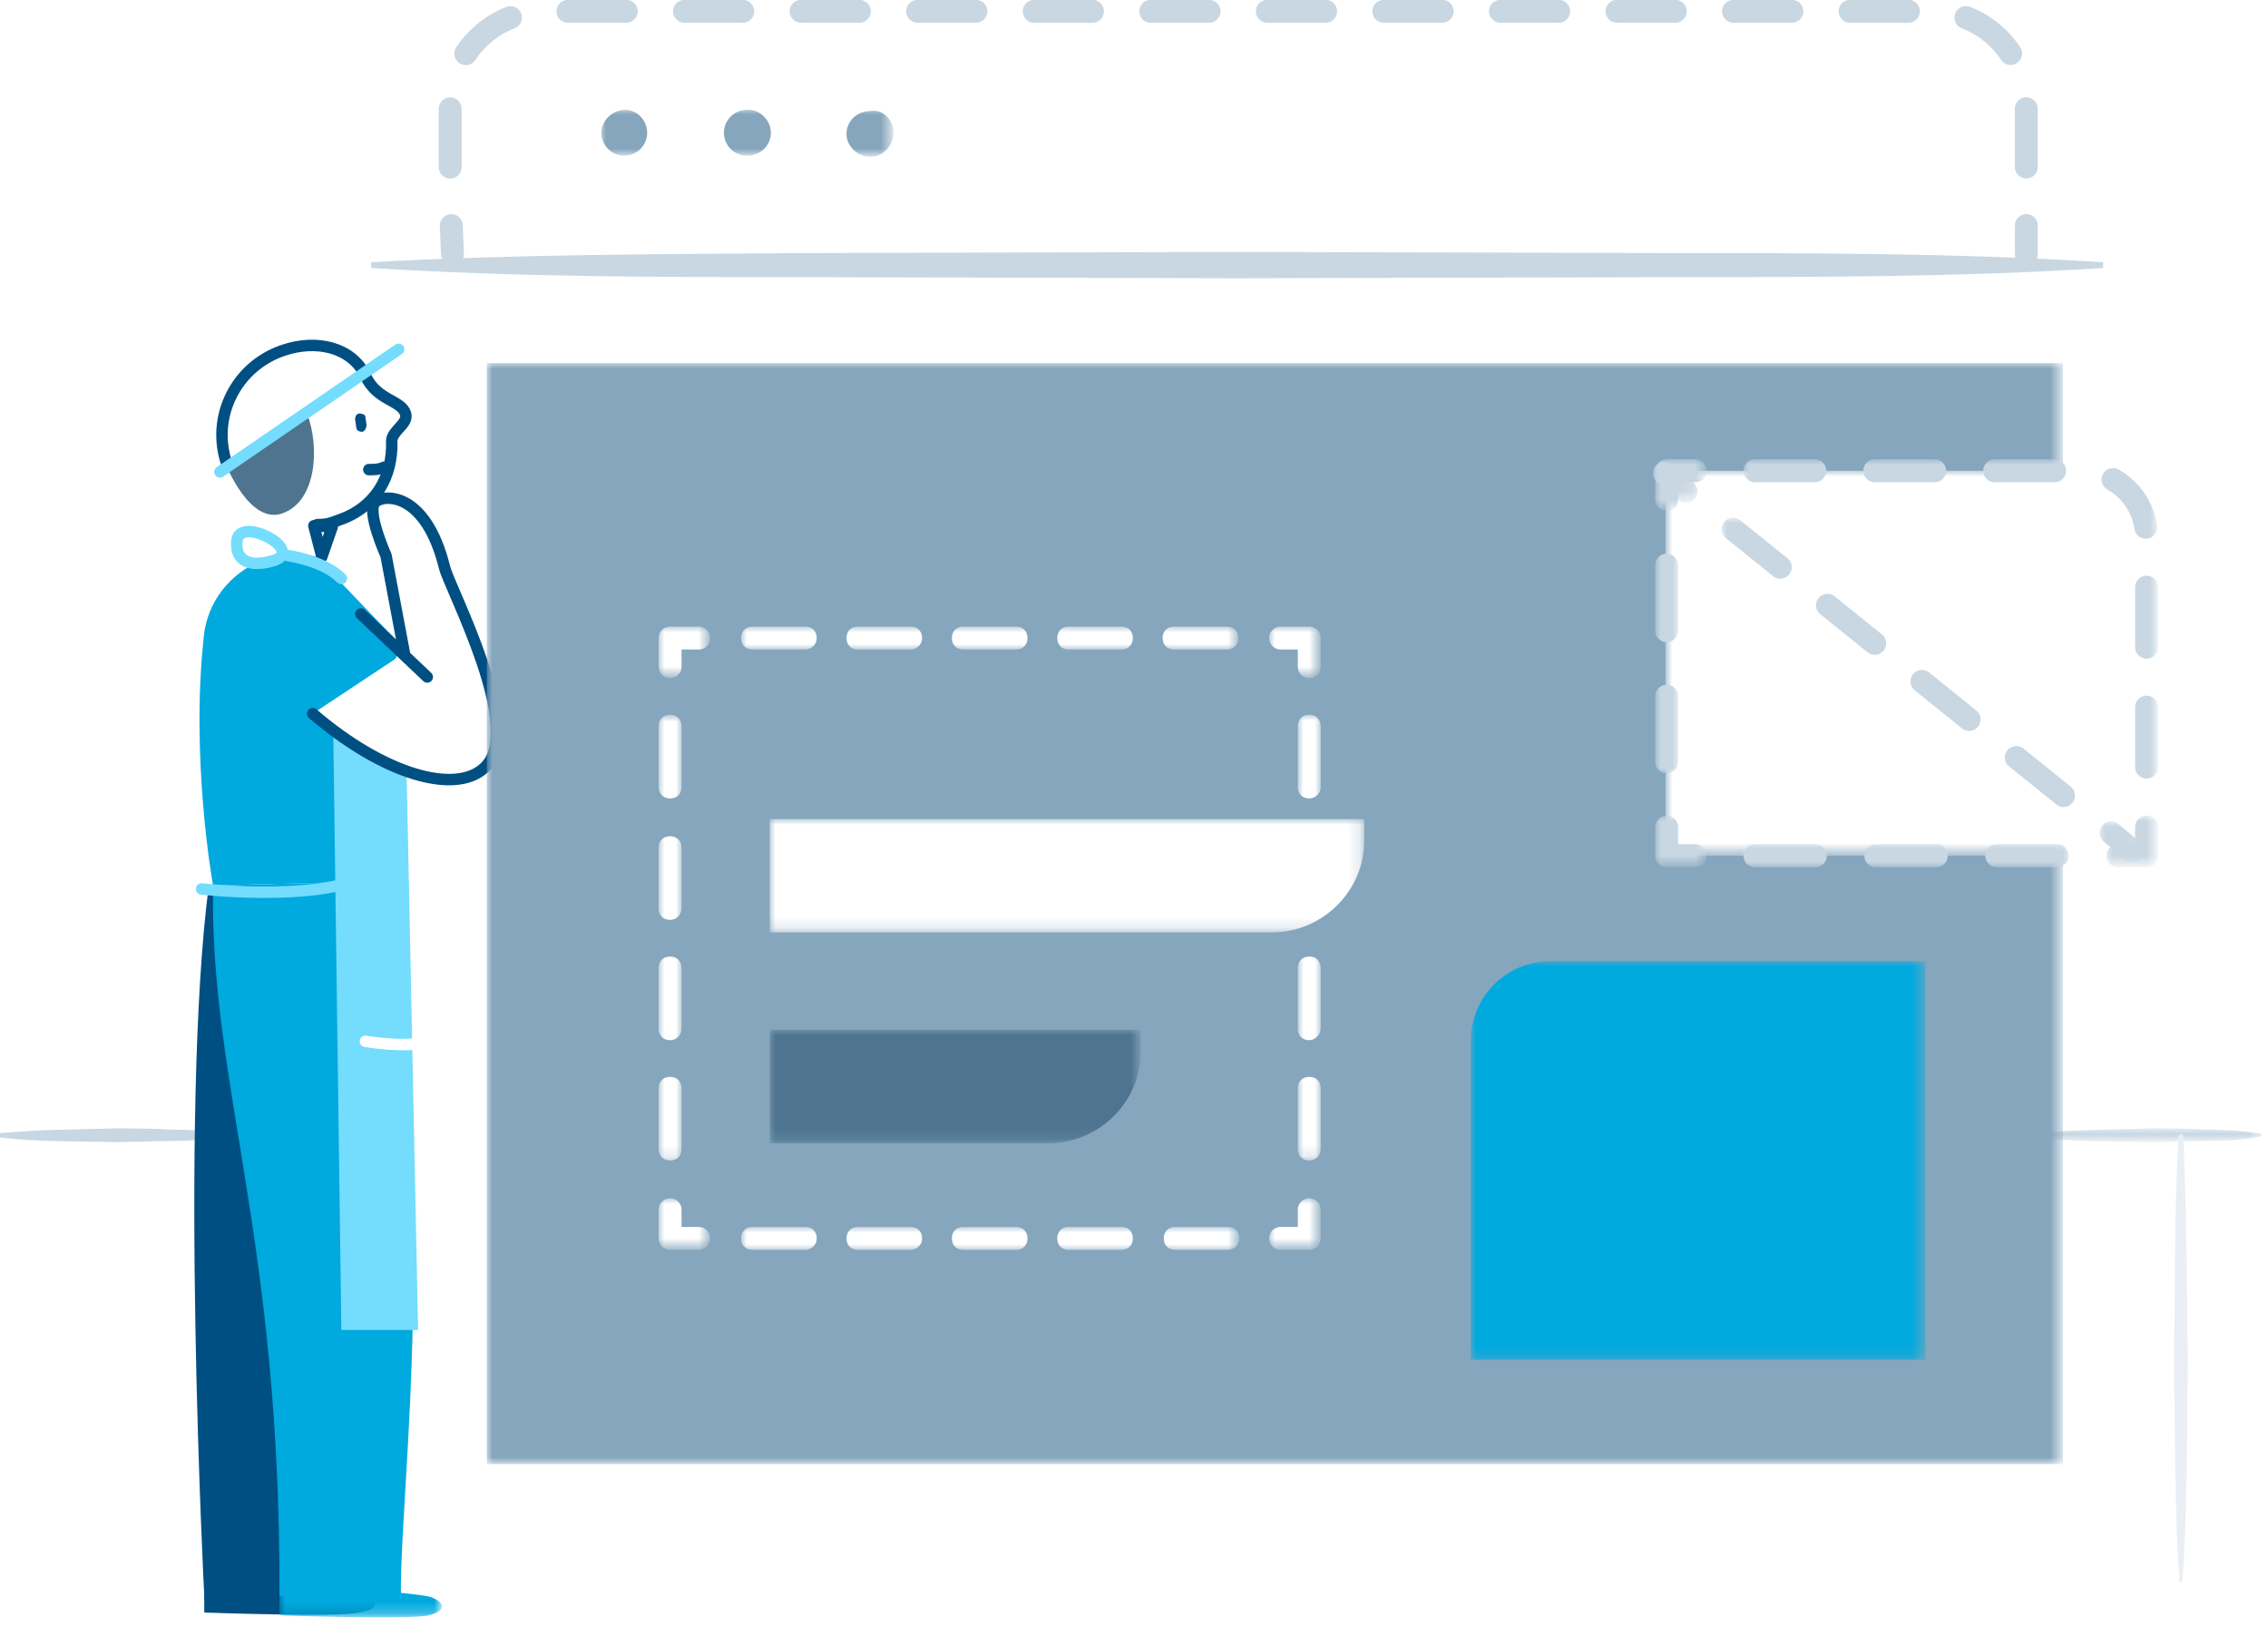 <svg id="Layer_1" xmlns="http://www.w3.org/2000/svg" viewBox="0 0 198 142" enable-background="new 0 0 198 142"><style>.st0{fill:#fff}.st1{filter:url(#Adobe_OpacityMaskFilter)}.st2{mask:url(#b_1_)}.st2,.st3{fill:#c8d7e2}.st4{fill:#e9eff4}.st5{fill:none;stroke:#004f82;stroke-linecap:round;stroke-linejoin:round}.st6{fill:#4e748f}.st7{fill:#004f82}.st8{fill:none;stroke:#004f82;stroke-width:.735}.st9{fill:#00a9de}.st10{fill:#74dcfc}.st11{filter:url(#Adobe_OpacityMaskFilter_1_)}.st12{mask:url(#d_1_);fill:#00a9de}.st13,.st14,.st15,.st16{fill:none;stroke:#74dcfc;stroke-linecap:round;stroke-linejoin:round}.st14,.st15,.st16{stroke:#fff}.st15,.st16{stroke:#c8d7e2;stroke-width:2}.st16{stroke-dasharray:5.088,5.088}.st17{filter:url(#Adobe_OpacityMaskFilter_2_)}.st18{mask:url(#f_1_);fill:#fff}.st19{filter:url(#Adobe_OpacityMaskFilter_3_)}.st20{mask:url(#f_2_);fill:#fff}.st21{filter:url(#Adobe_OpacityMaskFilter_4_)}.st22{mask:url(#f_3_);fill:#86a6bd}.st23{filter:url(#Adobe_OpacityMaskFilter_5_)}.st24{mask:url(#f_4_);fill:none;stroke:#fff;stroke-width:2;stroke-linecap:round;stroke-linejoin:round}.st25{filter:url(#Adobe_OpacityMaskFilter_6_)}.st26{mask:url(#f_7_)}.st27{filter:url(#Adobe_OpacityMaskFilter_7_)}.st28{mask:url(#f_6_);fill:none;stroke:#fff;stroke-width:2;stroke-linecap:round;stroke-linejoin:round}.st29{filter:url(#Adobe_OpacityMaskFilter_8_)}.st30{mask:url(#f_11_)}.st31{filter:url(#Adobe_OpacityMaskFilter_9_)}.st32{mask:url(#f_8_);fill:none;stroke:#fff;stroke-width:2;stroke-linecap:round;stroke-linejoin:round}.st33{filter:url(#Adobe_OpacityMaskFilter_10_)}.st34{mask:url(#f_27_)}.st35{filter:url(#Adobe_OpacityMaskFilter_11_)}.st36{mask:url(#f_10_);fill:none;stroke:#fff;stroke-width:2;stroke-linecap:round;stroke-linejoin:round}.st37{filter:url(#Adobe_OpacityMaskFilter_12_)}.st38{mask:url(#f_9_)}.st39{filter:url(#Adobe_OpacityMaskFilter_13_)}.st40{mask:url(#f_12_);fill:#fff}.st41{filter:url(#Adobe_OpacityMaskFilter_14_)}.st42{mask:url(#f_13_);fill:#4e748f}.st43{filter:url(#Adobe_OpacityMaskFilter_15_)}.st44{mask:url(#f_14_);fill:#00a9de}.st45{filter:url(#Adobe_OpacityMaskFilter_16_)}.st46{mask:url(#f_15_);fill:#fff}.st47{filter:url(#Adobe_OpacityMaskFilter_17_)}.st48{mask:url(#f_16_);fill:none;stroke:#c8d7e2;stroke-width:2;stroke-linecap:round;stroke-linejoin:round}.st49{filter:url(#Adobe_OpacityMaskFilter_18_)}.st50{mask:url(#f_17_);fill:none;stroke:#c8d7e2;stroke-width:2;stroke-linecap:round;stroke-linejoin:round;stroke-dasharray:5.279,5.279}.st51{filter:url(#Adobe_OpacityMaskFilter_19_)}.st52{mask:url(#f_18_);fill:none;stroke:#c8d7e2;stroke-width:2;stroke-linecap:round;stroke-linejoin:round}.st53{filter:url(#Adobe_OpacityMaskFilter_20_)}.st54{mask:url(#f_19_);fill:none;stroke:#c8d7e2;stroke-width:2;stroke-linecap:round;stroke-linejoin:round;stroke-dasharray:5.721,5.721}.st55{filter:url(#Adobe_OpacityMaskFilter_21_)}.st56{mask:url(#f_20_);fill:none;stroke:#c8d7e2;stroke-width:2;stroke-linecap:round;stroke-linejoin:round}.st57{filter:url(#Adobe_OpacityMaskFilter_22_)}.st58{mask:url(#f_21_);fill:none;stroke:#c8d7e2;stroke-width:2;stroke-linecap:round;stroke-linejoin:round;stroke-dasharray:5.234,5.234}.st59{filter:url(#Adobe_OpacityMaskFilter_23_)}.st60{mask:url(#f_22_);fill:#fff}.st61{filter:url(#Adobe_OpacityMaskFilter_24_)}.st62{mask:url(#f_23_);fill:none;stroke:#c8d7e2;stroke-width:2;stroke-linecap:round;stroke-linejoin:round}.st63{filter:url(#Adobe_OpacityMaskFilter_25_)}.st64{mask:url(#f_24_);fill:none;stroke:#c8d7e2;stroke-width:2;stroke-linecap:round;stroke-linejoin:round;stroke-dasharray:5.293,5.293}.st65{filter:url(#Adobe_OpacityMaskFilter_26_)}.st66{mask:url(#f_25_);fill:none;stroke:#c8d7e2;stroke-width:2;stroke-linecap:round;stroke-linejoin:round}.st67{filter:url(#Adobe_OpacityMaskFilter_27_)}.st68{mask:url(#f_26_);fill:#86a6bd}</style><title>Page 1</title><path class="st0" d="M177.9 99.1h19.5-19.5z"/><g transform="translate(0 -.812)"><g transform="translate(177 99)"><defs><filter id="Adobe_OpacityMaskFilter" filterUnits="userSpaceOnUse" x=".7" y=".3" width="19.8" height="1.1"><feColorMatrix values="1 0 0 0 0 0 1 0 0 0 0 0 1 0 0 0 0 0 1 0"/></filter></defs><mask maskUnits="userSpaceOnUse" x=".7" y=".3" width="19.8" height="1.1" id="b_1_"><g class="st1"><path id="a_1_" class="st0" d="M.7.3h19.8v1.1H.7V.3z"/></g></mask><path class="st2" d="M20.4 1c-1.6.3-3.3.4-4.9.4-1.6 0-3.3.1-4.9.1-3.3-.1-6.5 0-9.8-.4C.7 1.1.7 1 .7.9S.8.7.9.7C4.2.4 7.4.4 10.7.3c1.6 0 3.3 0 4.9.1 1.6 0 3.3.1 4.9.4-.1 0 0 0-.1.2 0-.1 0 0 0 0"/></g><path class="st0" d="M19.7 99.9H.2"/><path class="st3" d="M19.7 100c-1.6.3-3.3.4-4.9.4-1.6 0-3.3.1-4.9.1-3.3-.1-6.5 0-9.8-.4-.1 0-.2-.1-.2-.2s.1-.2.2-.2c3.3-.3 6.5-.3 9.8-.4 1.6 0 3.3 0 4.9.1 1.6 0 3.3.1 4.9.4 0 0 .1 0 0 .2.1-.1.1-.1 0 0 .1-.1 0 0 0 0"/><path class="st0" d="M190.4 138.9v-39"/><path class="st4" d="M190.3 138.9c-.3-3.2-.3-6.5-.4-9.7l-.1-9.7c.1-6.5 0-13 .4-19.5 0-.1.1-.2.2-.2s.2.1.2.2c.3 6.5.3 13 .4 19.5l-.1 9.7c-.1 3.2-.1 6.5-.4 9.7 0 0 0 .1-.2 0 .1 0 0 0 0 0"/><path class="st0" d="M27.7 46.6c.8 0 1.1-.1 1.9-.4 3.2-1.1 4.7-3.8 4.6-6.9 0-.9 1.5-1.5 1.2-2.4-.4-1.2-2.5-1.1-3.5-3.3-1.2-2.5-4.3-3.2-7.2-2.2-4.1 1.4-6.3 5.8-4.9 9.9"/><path class="st5" d="M27.7 46.6c.8 0 1.1-.1 1.9-.4 3.2-1.1 4.7-3.8 4.6-6.9 0-.9 1.5-1.5 1.2-2.4-.4-1.2-2.5-1.1-3.5-3.3-1.2-2.5-4.3-3.2-7.2-2.2-4.1 1.4-6.3 5.8-4.9 9.9"/><path class="st6" d="M26.8 36.9c1.1 2.8.9 7.6-2.1 8.7-2.9 1.1-5-4.3-5-4.3l7.1-4.4z"/><path class="st7" d="M18.6 78.1c-2.6 19.8-.4 62-.4 62h9.7l.9-35.4"/><path class="st8" d="M18.6 78.1c-2.6 19.8-.4 62-.4 62h9.7l.9-35.4"/><path class="st7" d="M18.2 139.1c2.9.1 11.8.7 13.2 1.1 1.3.5 1.4.7-.2 1-1.6.4-13 0-13 0v-2.1z"/><path class="st8" d="M18.2 139.1c2.9.1 11.8.7 13.2 1.1 1.3.5 1.4.7-.2 1-1.6.4-13 0-13 0v-2.1z"/><path class="st9" d="M34.4 77.7s1.1 15 1.6 30.4c.4 12.9-1.1 26.5-1 32H24.4c.1-31.5-6.1-44.6-5.8-62"/><path class="st9" d="M17.8 56.3c-1.2 10.8.8 21.8.8 21.8l15.9-.4-.2-9.8-3.7-2 4.5-8.7-3-3.1-4.5-4.7c-4.7-1.1-9.3 2.2-9.8 6.9"/><path class="st10" d="M29.1 65.2l.7 51.7h6.7l-1-48.6-6.4-3.1z"/><path class="st0" d="M27.3 63.1c6.3 5.4 12.4 7 14.9 4.8 3.8-3.2-3-15.8-3.4-17.6-1.6-6.4-5.1-6.4-6-5.7-.9.7.9 4.7.9 4.7l1.6 8.5"/><path class="st5" d="M27.3 63.1c6.3 5.4 12.4 7 14.9 4.8 3.8-3.2-3-15.8-3.4-17.6-1.6-6.4-5.1-6.4-6-5.7-.9.7.9 4.7.9 4.7l1.6 8.5m-3.8-3.4l5.8 5.5"/><g transform="translate(24 139)"><defs><filter id="Adobe_OpacityMaskFilter_1_" filterUnits="userSpaceOnUse" x=".4" y=".1" width="14.2" height="2.9"><feColorMatrix values="1 0 0 0 0 0 1 0 0 0 0 0 1 0 0 0 0 0 1 0"/></filter></defs><mask maskUnits="userSpaceOnUse" x=".4" y=".1" width="14.2" height="2.9" id="d_1_"><g class="st11"><path id="c_1_" class="st0" d="M.4.1h14.2V3H.4V.1z"/></g></mask><path class="st12" d="M.4.1c2.9.1 11.8.7 13.2 1.1 1.3.5 1.4 1.2-.2 1.6-1.6.4-13 0-13 0V.1z"/></g><path class="st5" d="M29 46.8l-.9 2.6-.7-2.7 1.6.1z"/><path class="st13" d="M31.8 77.4c-4.8 2.1-14.2 1-14.2 1"/><path class="st14" d="M37.3 91.8c-1.6.3-3.5.2-5.4-.1"/><path class="st13" d="M24 49.7c2.5-.9-2.9-3.8-3.3-1.8-.3 1.9 1.2 2.5 3.3 1.8zm1.1-.4s3.1.4 4.7 2M19.2 42l15.6-10.7"/><path class="st5" d="M32.2 41.8c.4 0 .9 0 1.3-.2"/><path class="st7" d="M31.6 38.5c-.2 0-.5-.1-.5-.4l-.1-.7c0-.2.1-.5.4-.5.2 0 .5.1.5.3l.1.7c0 .3-.2.6-.4.6"/><path class="st0" d="M142.4 63.8h-1.2"/><path class="st4" d="M142.4 63.9c-.1.2-.2.3-.3.3-.1 0-.2.1-.3.1-.2-.1-.4 0-.6-.3-.1-.1-.1-.2 0-.3.2-.3.4-.3.6-.3.1 0 .2 0 .3.1.1 0 .2.1.3.3v.1"/><path class="st0" d="M142.4 69.9h-1.2"/><path class="st4" d="M142.4 70c-.1.2-.2.3-.3.3-.1 0-.2.1-.3.1-.2-.1-.4 0-.6-.3-.1-.1-.1-.2 0-.3.2-.3.4-.3.6-.3.1 0 .2 0 .3.1.1 0 .2.1.3.3v.1"/><path class="st0" d="M142.4 72.1h-1.2"/><path class="st4" d="M142.4 72.2c-.1.2-.2.3-.3.3-.1 0-.2.1-.3.1-.2-.1-.4 0-.6-.3-.1-.1-.1-.2 0-.3.2-.3.4-.3.6-.3.1 0 .2 0 .3.1.1 0 .2.1.3.3v.1"/><path class="st0" d="M142.4 78.4h-1.2"/><path class="st4" d="M142.4 78.5c-.1.2-.2.3-.3.3-.1 0-.2.1-.3.1-.2-.1-.4 0-.6-.3-.1-.1-.1-.2 0-.3.2-.3.4-.3.6-.3.1 0 .2 0 .3.1.1 0 .2.1.3.3v.1"/><path class="st0" d="M142.4 84.5h-1.2"/><path class="st4" d="M142.4 84.6c-.1.2-.2.3-.3.3-.1 0-.2.1-.3.1-.2-.1-.4 0-.6-.3-.1-.1-.1-.2 0-.3.2-.3.4-.3.6-.3.1 0 .2 0 .3.1.1 0 .2.1.3.3v.1"/><path class="st0" d="M142.4 90.2h-1.2"/><path class="st4" d="M142.4 90.3c-.1.2-.2.3-.3.3-.1 0-.2.1-.3.1-.2-.1-.4 0-.6-.3-.1-.1-.1-.2 0-.3.2-.3.4-.3.6-.3.1 0 .2 0 .3.1.1 0 .2.1.3.3v.1"/><path class="st0" d="M39.5 23l-.2-7.8V10c0-4.5 3.7-8.2 8.2-8.2h121.2c4.5 0 8.2 3.7 8.2 8.2v13"/><path class="st15" d="M39.5 23l-.1-2.5"/><path class="st16" d="M39.3 15.4V10c0-4.5 3.7-8.2 8.2-8.2h121.2c4.5 0 8.2 3.7 8.2 8.2v7.9"/><path class="st15" d="M176.9 20.5V23"/><path class="st0" d="M183.7 24H32.4"/><path class="st3" d="M183.7 24.2c-12.6.8-25.2.8-37.8.8l-37.8.1-37.9-.1c-12.6 0-25.2 0-37.8-.8v-.5c12.6-.7 25.2-.7 37.8-.8l37.8-.1 37.8.1c12.6 0 25.2 0 37.8.8v.5z"/><defs><filter id="Adobe_OpacityMaskFilter_2_" filterUnits="userSpaceOnUse" x="56.4" y="36.3" width="57.4" height="66.4"><feColorMatrix values="1 0 0 0 0 0 1 0 0 0 0 0 1 0 0 0 0 0 1 0"/></filter></defs><mask maskUnits="userSpaceOnUse" x="56.4" y="36.3" width="57.4" height="66.4" id="f_1_"><g class="st17"><path id="e_1_" class="st0" d="M0 142h197.5V.8H0V142z"/></g></mask><path class="st18" d="M56.4 102.8h57.4v-37H56.4v37zm57.4-47.6H56.4V47c0-5.9 4.8-10.7 10.7-10.7h46.7v18.9z"/><defs><filter id="Adobe_OpacityMaskFilter_3_" filterUnits="userSpaceOnUse" x="78" y="74.1" width="27.2" height="19.9"><feColorMatrix values="1 0 0 0 0 0 1 0 0 0 0 0 1 0 0 0 0 0 1 0"/></filter></defs><mask maskUnits="userSpaceOnUse" x="78" y="74.1" width="27.2" height="19.9" id="f_2_"><g class="st19"><path id="e_2_" class="st0" d="M0 142h197.5V.8H0V142z"/></g></mask><path class="st20" d="M104.9 74.1c-7 0-9.4 3.2-10.9 5.9-1.4 2.5-4.5 5.9-9.3 7.2C80 88.5 78 91.3 78 94h27.2c-.1 0-.3-19.9-.3-19.9z"/><defs><filter id="Adobe_OpacityMaskFilter_4_" filterUnits="userSpaceOnUse" x="42.5" y="32.5" width="137.6" height="96.1"><feColorMatrix values="1 0 0 0 0 0 1 0 0 0 0 0 1 0 0 0 0 0 1 0"/></filter></defs><mask maskUnits="userSpaceOnUse" x="42.5" y="32.5" width="137.6" height="96.1" id="f_3_"><g class="st21"><path id="e_3_" class="st0" d="M0 142h197.5V.8H0V142z"/></g></mask><path class="st22" d="M42.5 128.6V32.5h137.6v96.1H42.5z"/><defs><filter id="Adobe_OpacityMaskFilter_5_" filterUnits="userSpaceOnUse" x="110.8" y="105.4" width="4.5" height="4.5"><feColorMatrix values="1 0 0 0 0 0 1 0 0 0 0 0 1 0 0 0 0 0 1 0"/></filter></defs><mask maskUnits="userSpaceOnUse" x="110.8" y="105.4" width="4.5" height="4.5" id="f_4_"><g class="st23"><path id="e_4_" class="st0" d="M0 142h197.5V.8H0V142z"/></g></mask><path class="st24" d="M114.3 106.4v2.5h-2.5"/><defs><filter id="Adobe_OpacityMaskFilter_6_" filterUnits="userSpaceOnUse" x="64.7" y="107.9" width="43.5" height="2"><feColorMatrix values="1 0 0 0 0 0 1 0 0 0 0 0 1 0 0 0 0 0 1 0"/></filter></defs><mask maskUnits="userSpaceOnUse" x="64.7" y="107.9" width="43.5" height="2" id="f_7_"><g class="st25"><path id="e_7_" class="st0" d="M0 142h197.5V.8H0V142z"/></g></mask><g class="st26"><path class="st0" d="M107.2 109.9h-4.6c-.6 0-1-.4-1-1s.4-1 1-1h4.6c.6 0 1 .4 1 1s-.5 1-1 1zm-9.3 0h-4.6c-.6 0-1-.4-1-1s.4-1 1-1h4.6c.6 0 1 .4 1 1s-.4 1-1 1zm-9.2 0h-4.6c-.6 0-1-.4-1-1s.4-1 1-1h4.6c.6 0 1 .4 1 1s-.4 1-1 1zm-9.2 0h-4.6c-.6 0-1-.4-1-1s.4-1 1-1h4.6c.6 0 1 .4 1 1s-.5 1-1 1zm-9.2 0h-4.6c-.6 0-1-.4-1-1s.4-1 1-1h4.6c.6 0 1 .4 1 1s-.5 1-1 1z"/></g><defs><filter id="Adobe_OpacityMaskFilter_7_" filterUnits="userSpaceOnUse" x="57.5" y="105.4" width="4.5" height="4.5"><feColorMatrix values="1 0 0 0 0 0 1 0 0 0 0 0 1 0 0 0 0 0 1 0"/></filter></defs><mask maskUnits="userSpaceOnUse" x="57.5" y="105.4" width="4.5" height="4.5" id="f_6_"><g class="st27"><path id="e_6_" class="st0" d="M0 142h197.5V.8H0V142z"/></g></mask><path class="st28" d="M61 108.9h-2.5v-2.5"/><defs><filter id="Adobe_OpacityMaskFilter_8_" filterUnits="userSpaceOnUse" x="57.5" y="63.3" width="2" height="38.9"><feColorMatrix values="1 0 0 0 0 0 1 0 0 0 0 0 1 0 0 0 0 0 1 0"/></filter></defs><mask maskUnits="userSpaceOnUse" x="57.5" y="63.3" width="2" height="38.9" id="f_11_"><g class="st29"><path id="e_11_" class="st0" d="M0 142h197.5V.8H0V142z"/></g></mask><g class="st30"><path class="st0" d="M58.5 102.1c-.6 0-1-.4-1-1v-5.3c0-.6.4-1 1-1s1 .4 1 1v5.3c0 .6-.4 1-1 1zm0-10.5c-.6 0-1-.4-1-1v-5.3c0-.6.4-1 1-1s1 .4 1 1v5.3c0 .5-.4 1-1 1zm0-10.5c-.6 0-1-.4-1-1v-5.3c0-.6.4-1 1-1s1 .4 1 1v5.3c0 .5-.4 1-1 1zm0-10.6c-.6 0-1-.4-1-1v-5.3c0-.6.4-1 1-1s1 .4 1 1v5.3c0 .6-.4 1-1 1z"/></g><defs><filter id="Adobe_OpacityMaskFilter_9_" filterUnits="userSpaceOnUse" x="57.5" y="55.5" width="4.5" height="4.5"><feColorMatrix values="1 0 0 0 0 0 1 0 0 0 0 0 1 0 0 0 0 0 1 0"/></filter></defs><mask maskUnits="userSpaceOnUse" x="57.5" y="55.5" width="4.5" height="4.5" id="f_8_"><g class="st31"><path id="e_8_" class="st0" d="M0 142h197.5V.8H0V142z"/></g></mask><path class="st32" d="M58.5 59v-2.5H61"/><defs><filter id="Adobe_OpacityMaskFilter_10_" filterUnits="userSpaceOnUse" x="64.7" y="55.5" width="43.5" height="2"><feColorMatrix values="1 0 0 0 0 0 1 0 0 0 0 0 1 0 0 0 0 0 1 0"/></filter></defs><mask maskUnits="userSpaceOnUse" x="64.7" y="55.5" width="43.5" height="2" id="f_27_"><g class="st33"><path id="e_27_" class="st0" d="M0 142h197.5V.8H0V142z"/></g></mask><g class="st34"><path class="st0" d="M107.1 57.5h-4.6c-.6 0-1-.4-1-1s.4-1 1-1h4.6c.6 0 1 .4 1 1s-.4 1-1 1zm-9.2 0h-4.6c-.6 0-1-.4-1-1s.4-1 1-1h4.6c.6 0 1 .4 1 1s-.4 1-1 1zm-9.2 0h-4.6c-.6 0-1-.4-1-1s.4-1 1-1h4.6c.6 0 1 .4 1 1s-.4 1-1 1zm-9.2 0h-4.6c-.6 0-1-.4-1-1s.4-1 1-1h4.6c.6 0 1 .4 1 1s-.5 1-1 1zm-9.2 0h-4.6c-.6 0-1-.4-1-1s.4-1 1-1h4.6c.6 0 1 .4 1 1s-.5 1-1 1z"/></g><defs><filter id="Adobe_OpacityMaskFilter_11_" filterUnits="userSpaceOnUse" x="110.8" y="55.5" width="4.5" height="4.5"><feColorMatrix values="1 0 0 0 0 0 1 0 0 0 0 0 1 0 0 0 0 0 1 0"/></filter></defs><mask maskUnits="userSpaceOnUse" x="110.8" y="55.5" width="4.5" height="4.5" id="f_10_"><g class="st35"><path id="e_10_" class="st0" d="M0 142h197.5V.8H0V142z"/></g></mask><path class="st36" d="M111.8 56.5h2.5V59"/><defs><filter id="Adobe_OpacityMaskFilter_12_" filterUnits="userSpaceOnUse" x="113.3" y="63.2" width="2" height="38.9"><feColorMatrix values="1 0 0 0 0 0 1 0 0 0 0 0 1 0 0 0 0 0 1 0"/></filter></defs><mask maskUnits="userSpaceOnUse" x="113.3" y="63.2" width="2" height="38.9" id="f_9_"><g class="st37"><path id="e_9_" class="st0" d="M0 142h197.5V.8H0V142z"/></g></mask><g class="st38"><path class="st0" d="M114.3 102.1c-.6 0-1-.4-1-1v-5.3c0-.6.4-1 1-1s1 .4 1 1v5.3c0 .6-.5 1-1 1zm0-10.5c-.6 0-1-.4-1-1v-5.3c0-.6.4-1 1-1s1 .4 1 1v5.3c0 .5-.5 1-1 1zm0-10.5c-.6 0-1-.4-1-1v-5.3c0-.6.4-1 1-1s1 .4 1 1v5.3c0 .5-.5 1-1 1zm0-10.6c-.6 0-1-.4-1-1v-5.3c0-.6.4-1 1-1s1 .4 1 1v5.3c0 .6-.5 1-1 1z"/></g><defs><filter id="Adobe_OpacityMaskFilter_13_" filterUnits="userSpaceOnUse" x="67.2" y="72.3" width="51.9" height="9.9"><feColorMatrix values="1 0 0 0 0 0 1 0 0 0 0 0 1 0 0 0 0 0 1 0"/></filter></defs><mask maskUnits="userSpaceOnUse" x="67.2" y="72.3" width="51.9" height="9.9" id="f_12_"><g class="st39"><path id="e_12_" class="st0" d="M0 142h197.5V.8H0V142z"/></g></mask><path class="st40" d="M111 82.2H67.2v-9.9h51.9V74c.1 4.5-3.6 8.2-8.1 8.2"/><defs><filter id="Adobe_OpacityMaskFilter_14_" filterUnits="userSpaceOnUse" x="67.2" y="90.7" width="32.4" height="9.9"><feColorMatrix values="1 0 0 0 0 0 1 0 0 0 0 0 1 0 0 0 0 0 1 0"/></filter></defs><mask maskUnits="userSpaceOnUse" x="67.2" y="90.7" width="32.4" height="9.9" id="f_13_"><g class="st41"><path id="e_13_" class="st0" d="M0 142h197.5V.8H0V142z"/></g></mask><path class="st42" d="M91.5 100.6H67.2v-9.9h32.4v1.7c.1 4.5-3.6 8.2-8.1 8.2"/><defs><filter id="Adobe_OpacityMaskFilter_15_" filterUnits="userSpaceOnUse" x="128.4" y="84.7" width="39.7" height="34.9"><feColorMatrix values="1 0 0 0 0 0 1 0 0 0 0 0 1 0 0 0 0 0 1 0"/></filter></defs><mask maskUnits="userSpaceOnUse" x="128.4" y="84.7" width="39.7" height="34.9" id="f_14_"><g class="st43"><path id="e_14_" class="st0" d="M0 142h197.5V.8H0V142z"/></g></mask><path class="st44" d="M168.1 119.5h-39.7V91.7c0-3.9 3.1-7 7-7h32.7v34.8z"/><defs><filter id="Adobe_OpacityMaskFilter_16_" filterUnits="userSpaceOnUse" x="145.5" y="41.9" width="42" height="33.6"><feColorMatrix values="1 0 0 0 0 0 1 0 0 0 0 0 1 0 0 0 0 0 1 0"/></filter></defs><mask maskUnits="userSpaceOnUse" x="145.5" y="41.9" width="42" height="33.6" id="f_15_"><g class="st45"><path id="e_15_" class="st0" d="M0 142h197.5V.8H0V142z"/></g></mask><path class="st46" d="M187.4 75.5h-42V41.9h36.1c3.2 0 5.8 2.6 5.8 5.8l.1 27.8z"/><defs><filter id="Adobe_OpacityMaskFilter_17_" filterUnits="userSpaceOnUse" x="183.9" y="72" width="4.5" height="4.5"><feColorMatrix values="1 0 0 0 0 0 1 0 0 0 0 0 1 0 0 0 0 0 1 0"/></filter></defs><mask maskUnits="userSpaceOnUse" x="183.9" y="72" width="4.5" height="4.5" id="f_16_"><g class="st47"><path id="e_16_" class="st0" d="M0 142h197.5V.8H0V142z"/></g></mask><path class="st48" d="M187.4 73v2.5h-2.5"/><defs><filter id="Adobe_OpacityMaskFilter_18_" filterUnits="userSpaceOnUse" x="149.6" y="74.5" width="31" height="2"><feColorMatrix values="1 0 0 0 0 0 1 0 0 0 0 0 1 0 0 0 0 0 1 0"/></filter></defs><mask maskUnits="userSpaceOnUse" x="149.6" y="74.5" width="31" height="2" id="f_17_"><g class="st49"><path id="e_17_" class="st0" d="M0 142h197.5V.8H0V142z"/></g></mask><path class="st50" d="M179.6 75.5h-29"/><defs><filter id="Adobe_OpacityMaskFilter_19_" filterUnits="userSpaceOnUse" x="144.5" y="72" width="4.5" height="4.5"><feColorMatrix values="1 0 0 0 0 0 1 0 0 0 0 0 1 0 0 0 0 0 1 0"/></filter></defs><mask maskUnits="userSpaceOnUse" x="144.5" y="72" width="4.5" height="4.5" id="f_18_"><g class="st51"><path id="e_18_" class="st0" d="M0 142h197.5V.8H0V142z"/></g></mask><path class="st52" d="M148 75.5h-2.5V73"/><defs><filter id="Adobe_OpacityMaskFilter_20_" filterUnits="userSpaceOnUse" x="144.5" y="46.3" width="2" height="22"><feColorMatrix values="1 0 0 0 0 0 1 0 0 0 0 0 1 0 0 0 0 0 1 0"/></filter></defs><mask maskUnits="userSpaceOnUse" x="144.5" y="46.3" width="2" height="22" id="f_19_"><g class="st53"><path id="e_19_" class="st0" d="M0 142h197.5V.8H0V142z"/></g></mask><path class="st54" d="M145.5 67.3v-20"/><defs><filter id="Adobe_OpacityMaskFilter_21_" filterUnits="userSpaceOnUse" x="144.5" y="40.9" width="4.5" height="4.5"><feColorMatrix values="1 0 0 0 0 0 1 0 0 0 0 0 1 0 0 0 0 0 1 0"/></filter></defs><mask maskUnits="userSpaceOnUse" x="144.5" y="40.9" width="4.5" height="4.5" id="f_20_"><g class="st55"><path id="e_20_" class="st0" d="M0 142h197.5V.8H0V142z"/></g></mask><path class="st56" d="M145.5 44.4v-2.5h2.5"/><defs><filter id="Adobe_OpacityMaskFilter_22_" filterUnits="userSpaceOnUse" x="152.2" y="40.9" width="36.2" height="30.5"><feColorMatrix values="1 0 0 0 0 0 1 0 0 0 0 0 1 0 0 0 0 0 1 0"/></filter></defs><mask maskUnits="userSpaceOnUse" x="152.2" y="40.9" width="36.2" height="30.5" id="f_21_"><g class="st57"><path id="e_21_" class="st0" d="M0 142h197.5V.8H0V142z"/></g></mask><path class="st58" d="M153.2 41.9h28.4c3.2 0 5.8 2.6 5.8 5.8v22.7"/><defs><filter id="Adobe_OpacityMaskFilter_23_" filterUnits="userSpaceOnUse" x="145.3" y="42.1" width="41" height="33"><feColorMatrix values="1 0 0 0 0 0 1 0 0 0 0 0 1 0 0 0 0 0 1 0"/></filter></defs><mask maskUnits="userSpaceOnUse" x="145.3" y="42.1" width="41" height="33" id="f_22_"><g class="st59"><path id="e_22_" class="st0" d="M0 142h197.5V.8H0V142z"/></g></mask><path class="st60" d="M145.3 42.1l41 33"/><defs><filter id="Adobe_OpacityMaskFilter_24_" filterUnits="userSpaceOnUse" x="144.3" y="41.1" width="3.9" height="3.6"><feColorMatrix values="1 0 0 0 0 0 1 0 0 0 0 0 1 0 0 0 0 0 1 0"/></filter></defs><mask maskUnits="userSpaceOnUse" x="144.3" y="41.1" width="3.9" height="3.6" id="f_23_"><g class="st61"><path id="e_23_" class="st0" d="M0 142h197.5V.8H0V142z"/></g></mask><path class="st62" d="M145.3 42.1l1.9 1.6"/><defs><filter id="Adobe_OpacityMaskFilter_25_" filterUnits="userSpaceOnUse" x="150.3" y="46" width="32.9" height="26.9"><feColorMatrix values="1 0 0 0 0 0 1 0 0 0 0 0 1 0 0 0 0 0 1 0"/></filter></defs><mask maskUnits="userSpaceOnUse" x="150.3" y="46" width="32.9" height="26.9" id="f_24_"><g class="st63"><path id="e_24_" class="st0" d="M0 142h197.5V.8H0V142z"/></g></mask><path class="st64" d="M151.3 47l30.9 24.9"/><defs><filter id="Adobe_OpacityMaskFilter_26_" filterUnits="userSpaceOnUse" x="183.3" y="72.5" width="3.9" height="3.6"><feColorMatrix values="1 0 0 0 0 0 1 0 0 0 0 0 1 0 0 0 0 0 1 0"/></filter></defs><mask maskUnits="userSpaceOnUse" x="183.3" y="72.5" width="3.9" height="3.6" id="f_25_"><g class="st65"><path id="e_25_" class="st0" d="M0 142h197.5V.8H0V142z"/></g></mask><path class="st66" d="M184.3 73.5l1.9 1.6"/><defs><filter id="Adobe_OpacityMaskFilter_27_" filterUnits="userSpaceOnUse" x="52.4" y="10.3" width="25.6" height="4.1"><feColorMatrix values="1 0 0 0 0 0 1 0 0 0 0 0 1 0 0 0 0 0 1 0"/></filter></defs><mask maskUnits="userSpaceOnUse" x="52.4" y="10.3" width="25.6" height="4.1" id="f_26_"><g class="st67"><path id="e_26_" class="st0" d="M0 142h197.5V.8H0V142z"/></g></mask><path class="st68" d="M56.5 12.4c0 1.1-.9 2-2 2s-2-.9-2-2 1-2 2.1-2c1 0 1.9.9 1.9 2m10.8 0c0 1.1-.9 2-2.1 2-1.1 0-2-.9-2-2s.9-2 2-2c1.1-.1 2.1.9 2.1 2m10.7 0c0 1.1-.9 2.1-2 2.1s-2.1-.9-2.1-2 .9-2 2.1-2c1.1-.2 2 .8 2 1.9"/></g></svg>